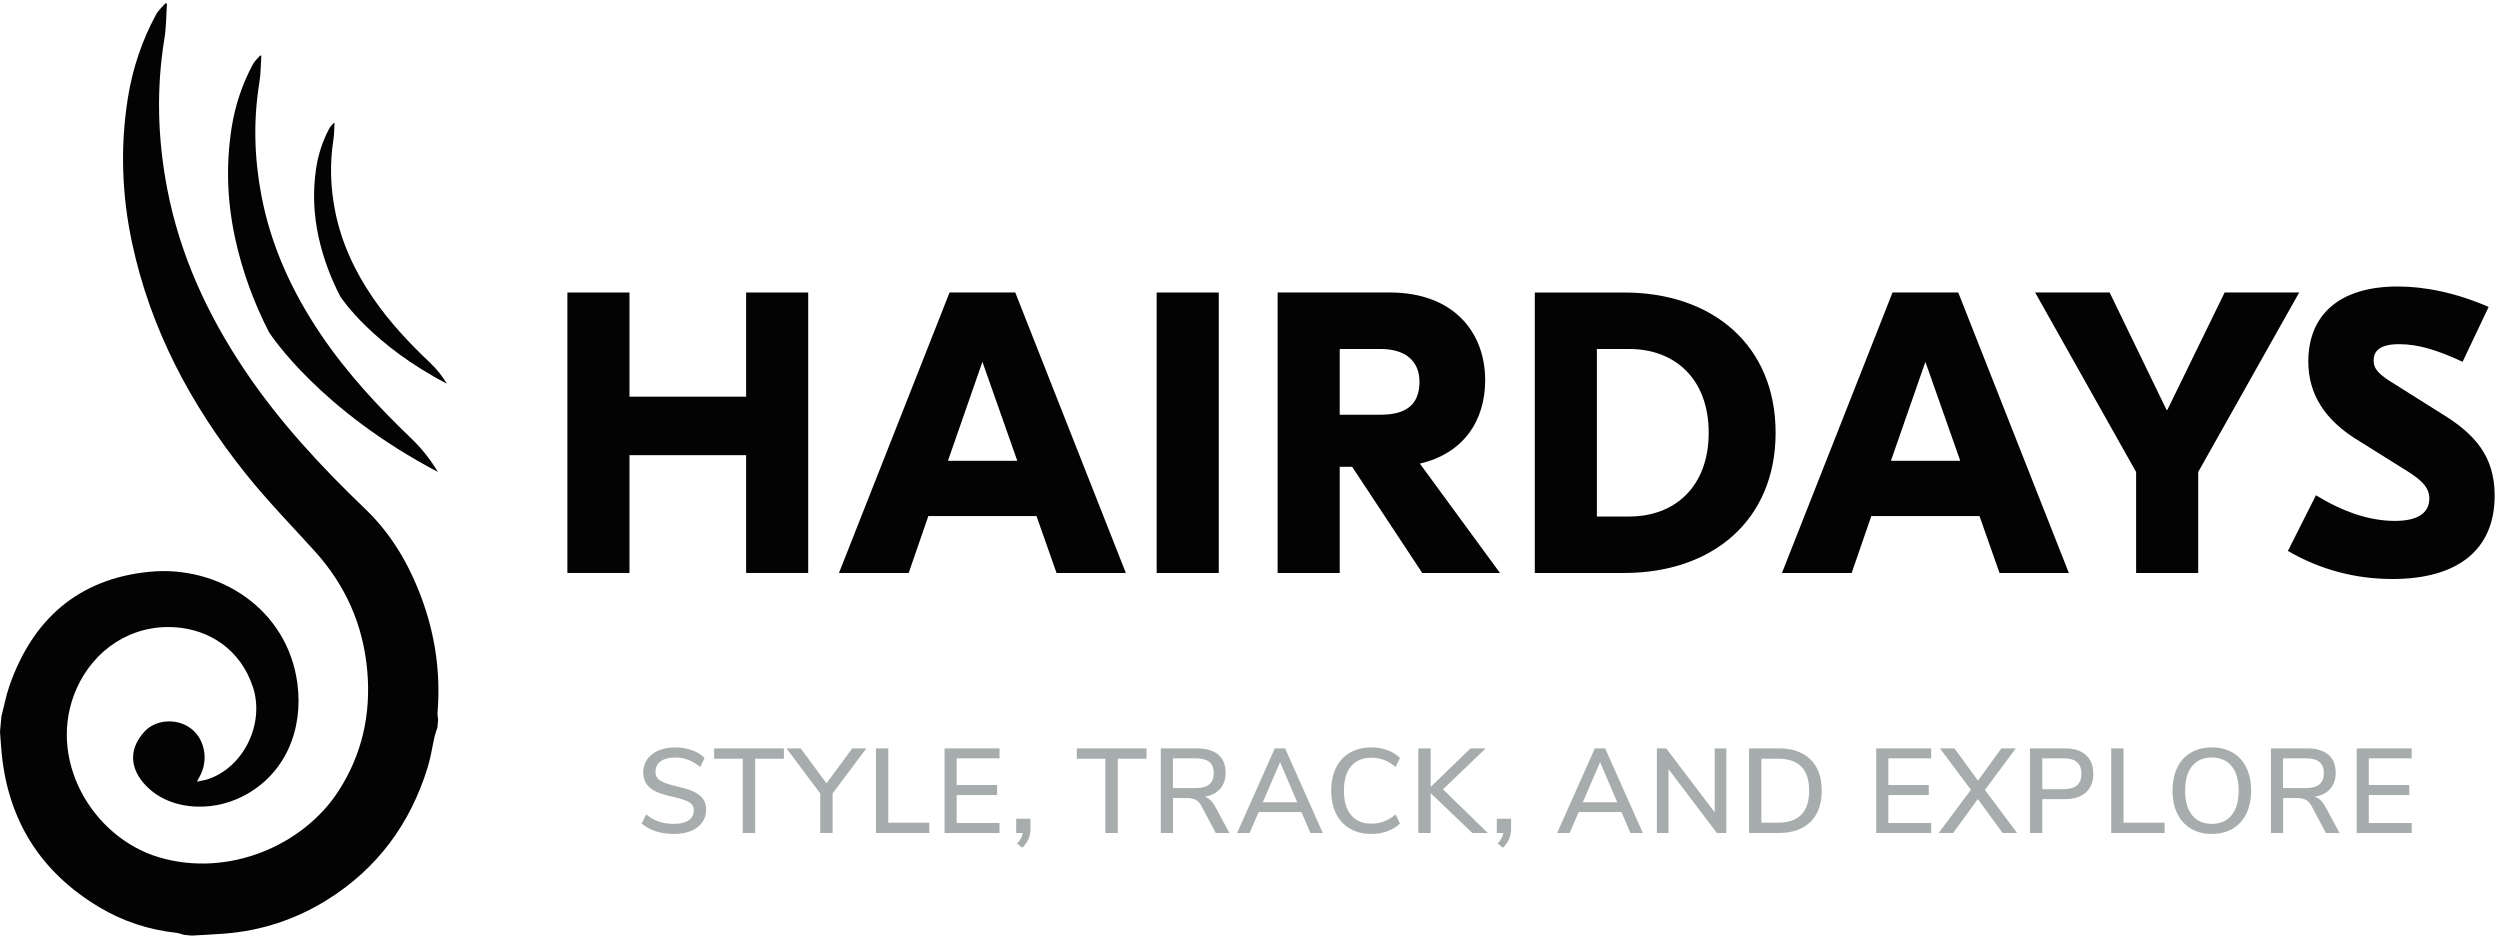 <?xml version="1.0" encoding="UTF-8"?>
<svg width="160px" height="60px" viewBox="0 0 160 60" version="1.1" xmlns="http://www.w3.org/2000/svg" xmlns:xlink="http://www.w3.org/1999/xlink">
    <!-- Generator: Sketch 52.6 (67491) - http://www.bohemiancoding.com/sketch -->
    <title>Logo</title>
    <desc>Created with Sketch.</desc>
    <g id="Landing" stroke="none" stroke-width="1" fill="none" fill-rule="evenodd">
        <g id="16_04_Error_404" transform="translate(-405, -60)">
            <g id="header" transform="translate(405, 60)">
                <g id="Logo">
                    <path d="M0.091,45.85 C0.258,45.204 0.381,44.541 0.598,43.911 C2.077,39.649 4.999,37.054 9.533,36.597 C14.014,36.145 18.407,38.981 19.034,43.751 C19.422,46.702 18.26,49.561 15.566,50.95 C13.431,52.052 10.623,51.851 9.141,50.058 C8.279,49.013 8.306,47.841 9.251,46.817 C9.975,46.033 11.334,45.948 12.227,46.629 C13.132,47.318 13.365,48.696 12.754,49.747 C12.722,49.803 12.693,49.859 12.603,50.024 C12.896,49.96 13.109,49.934 13.309,49.867 C15.601,49.103 16.959,46.303 16.183,43.96 C15.399,41.592 13.424,40.278 11.163,40.143 C8.393,39.976 6.02,41.575 4.912,44.047 C2.916,48.491 5.864,53.605 10.21,54.877 C14.617,56.168 19.427,54.123 21.69,50.585 C23.176,48.263 23.743,45.71 23.508,42.968 C23.255,40.015 22.12,37.455 20.131,35.261 C18.638,33.617 17.085,32.021 15.702,30.289 C12.214,25.918 9.636,21.076 8.455,15.558 C7.794,12.473 7.688,9.369 8.186,6.257 C8.486,4.383 9.085,2.595 9.992,0.921 C10.135,0.656 10.386,0.447 10.587,0.213 C10.621,0.217 10.653,0.22 10.686,0.222 C10.635,0.981 10.642,1.749 10.519,2.497 C9.996,5.692 10.091,8.875 10.694,12.043 C11.509,16.319 13.296,20.189 15.72,23.779 C17.914,27.027 20.562,29.878 23.383,32.581 C25.042,34.17 26.17,36.104 26.966,38.238 C27.851,40.607 28.206,43.057 28.004,45.585 C27.99,45.745 28.026,45.909 28.039,46.072 C28.025,46.236 28.009,46.399 27.994,46.563 C27.934,46.748 27.862,46.928 27.819,47.115 C27.665,47.784 27.569,48.47 27.367,49.125 C26.254,52.725 24.148,55.591 20.936,57.592 C18.93,58.841 16.731,59.569 14.367,59.752 C13.67,59.806 12.972,59.837 12.274,59.878 C12.11,59.862 11.947,59.847 11.783,59.832 C11.61,59.786 11.441,59.717 11.264,59.697 C9.511,59.504 7.869,58.965 6.356,58.062 C2.595,55.816 0.511,52.504 0.1,48.142 C0.059,47.706 0.034,47.27 0,46.833 C0.031,46.506 0.062,46.178 0.091,45.85" id="Fill-1" fill="#030303"></path>
                    <polygon id="Fill-4" fill="#030303" points="51.725 18.72 51.725 36.67 47.751 36.67 47.751 29.131 40.287 29.131 40.287 36.67 36.313 36.67 36.313 18.72 40.287 18.72 40.287 25.387 47.751 25.387 47.751 18.72"></polygon>
                    <path d="M65.106,29.49 L62.875,23.157 L60.669,29.49 L65.106,29.49 Z M66.336,33.029 L59.413,33.029 L58.156,36.671 L53.694,36.671 L60.772,18.719 L64.977,18.719 L72.055,36.671 L67.619,36.671 L66.336,33.029 Z" id="Fill-6" fill="#030303"></path>
                    <polygon id="Fill-8" fill="#030303" points="74.026 36.671 78.001 36.671 78.001 18.72 74.026 18.72"></polygon>
                    <path d="M85.742,26.542 L88.359,26.542 C89.949,26.542 90.846,25.926 90.846,24.438 C90.846,23.105 89.949,22.335 88.359,22.335 L85.742,22.335 L85.742,26.542 Z M86.537,29.875 L85.742,29.875 L85.742,36.671 L81.768,36.671 L81.768,18.719 L88.949,18.719 C92.974,18.719 95.051,21.208 95.051,24.336 C95.051,26.951 93.641,29.029 90.871,29.67 L96,36.671 L91.025,36.671 L86.537,29.875 Z" id="Fill-10" fill="#030303"></path>
                    <path d="M102.201,22.336 L102.201,33.056 L104.279,33.056 C107.177,33.056 109.356,31.158 109.356,27.695 C109.356,24.233 107.177,22.336 104.279,22.336 L102.201,22.336 Z M113.639,27.695 C113.639,33.286 109.612,36.671 103.945,36.671 L98.227,36.671 L98.227,18.72 L103.945,18.72 C109.612,18.72 113.639,22.104 113.639,27.695 Z" id="Fill-11" fill="#030303"></path>
                    <path d="M125.456,29.49 L123.225,23.157 L121.02,29.49 L125.456,29.49 Z M126.688,33.029 L119.764,33.029 L118.506,36.671 L114.045,36.671 L121.122,18.719 L125.328,18.719 L132.407,36.671 L127.97,36.671 L126.688,33.029 Z" id="Fill-12" fill="#030303"></path>
                    <polygon id="Fill-13" fill="#030303" points="140.685 30.208 140.685 36.671 136.711 36.671 136.711 30.208 130.248 18.719 135.017 18.719 138.659 26.234 138.71 26.234 142.377 18.719 147.148 18.719"></polygon>
                    <path d="M159.273,19.643 L157.606,23.156 C155.965,22.387 154.734,22.027 153.554,22.027 C152.298,22.027 151.913,22.464 151.913,23.08 C151.913,23.617 152.247,23.977 153.273,24.593 L156.247,26.465 C158.401,27.772 159.658,29.208 159.658,31.722 C159.658,35.183 157.298,37.056 153.117,37.056 C150.708,37.056 148.451,36.44 146.425,35.26 L148.22,31.697 C149.938,32.747 151.631,33.338 153.273,33.338 C154.708,33.338 155.477,32.85 155.477,31.901 C155.477,31.081 154.785,30.593 153.785,29.978 L151.041,28.26 C148.707,26.875 147.732,25.157 147.732,23.131 C147.732,20.207 149.656,18.336 153.451,18.336 C155.17,18.336 157.144,18.72 159.273,19.643" id="Fill-14" fill="#030303"></path>
                    <path d="M41.97,53.203 C41.621,53.091 41.319,52.924 41.068,52.704 L41.353,52.121 C41.618,52.336 41.893,52.49 42.177,52.585 C42.462,52.68 42.78,52.727 43.134,52.727 C43.538,52.727 43.85,52.652 44.072,52.501 C44.291,52.35 44.401,52.136 44.401,51.859 C44.401,51.624 44.298,51.449 44.094,51.333 C43.889,51.218 43.561,51.109 43.112,51.007 C42.68,50.915 42.327,50.81 42.051,50.692 C41.774,50.574 41.558,50.414 41.402,50.212 C41.247,50.01 41.167,49.753 41.167,49.44 C41.167,49.123 41.251,48.844 41.417,48.603 C41.583,48.362 41.82,48.174 42.127,48.039 C42.435,47.903 42.792,47.835 43.195,47.835 C43.574,47.835 43.931,47.893 44.266,48.008 C44.602,48.123 44.877,48.288 45.092,48.503 L44.817,49.087 C44.565,48.882 44.307,48.73 44.044,48.63 C43.78,48.53 43.5,48.48 43.203,48.48 C42.814,48.48 42.508,48.561 42.285,48.722 C42.062,48.883 41.951,49.107 41.951,49.394 C41.951,49.64 42.049,49.825 42.243,49.951 C42.437,50.076 42.75,50.19 43.18,50.293 C43.63,50.395 43.995,50.501 44.274,50.611 C44.554,50.721 44.776,50.873 44.942,51.065 C45.109,51.257 45.193,51.506 45.193,51.813 C45.193,52.126 45.109,52.4 44.942,52.635 C44.776,52.871 44.538,53.052 44.228,53.18 C43.918,53.308 43.551,53.372 43.126,53.372 C42.706,53.372 42.321,53.316 41.97,53.203 Z M47.534,53.311 L47.534,48.557 L45.706,48.557 L45.706,47.897 L50.169,47.897 L50.169,48.557 L48.332,48.557 L48.332,53.311 L47.534,53.311 Z M55.445,47.897 L53.286,50.784 L53.286,53.311 L52.495,53.311 L52.495,50.784 L50.338,47.897 L51.244,47.897 L52.895,50.131 L54.546,47.897 L55.445,47.897 Z M56.059,53.311 L56.059,47.897 L56.85,47.897 L56.85,52.65 L59.476,52.65 L59.476,53.311 L56.059,53.311 Z M60.452,53.311 L60.452,47.897 L63.97,47.897 L63.97,48.534 L61.227,48.534 L61.227,50.239 L63.816,50.239 L63.816,50.884 L61.227,50.884 L61.227,52.673 L63.97,52.673 L63.97,53.311 L60.452,53.311 Z M65.95,52.397 L65.95,53.019 C65.95,53.26 65.912,53.479 65.831,53.676 C65.753,53.873 65.617,54.066 65.429,54.256 L65.09,53.987 C65.305,53.757 65.429,53.531 65.458,53.311 L65.036,53.311 L65.036,52.397 L65.95,52.397 Z M70.743,53.311 L70.743,48.557 L68.915,48.557 L68.915,47.897 L73.378,47.897 L73.378,48.557 L71.541,48.557 L71.541,53.311 L70.743,53.311 Z M76.504,50.438 C76.903,50.438 77.199,50.36 77.39,50.204 C77.583,50.048 77.679,49.806 77.679,49.478 C77.679,49.151 77.584,48.911 77.393,48.76 C77.205,48.609 76.907,48.534 76.504,48.534 L75.068,48.534 L75.068,50.438 L76.504,50.438 Z M78.684,53.311 L77.809,53.311 L76.888,51.575 C76.785,51.391 76.663,51.261 76.523,51.187 C76.381,51.113 76.197,51.076 75.965,51.076 L75.075,51.076 L75.075,53.311 L74.291,53.311 L74.291,47.896 L76.595,47.896 C77.194,47.896 77.651,48.029 77.967,48.296 C78.282,48.562 78.439,48.951 78.439,49.463 C78.439,49.878 78.323,50.218 78.088,50.484 C77.857,50.751 77.525,50.92 77.095,50.991 C77.361,51.073 77.582,51.273 77.756,51.59 L78.684,53.311 Z M80.819,51.345 L83.023,51.345 L81.925,48.779 L80.819,51.345 Z M83.868,53.311 L83.292,51.974 L80.55,51.974 L79.974,53.311 L79.175,53.311 L81.587,47.896 L82.247,47.896 L84.659,53.311 L83.868,53.311 Z M86.399,53.035 C86.011,52.809 85.715,52.488 85.508,52.071 C85.3,51.654 85.197,51.163 85.197,50.6 C85.197,50.037 85.3,49.547 85.508,49.129 C85.715,48.712 86.011,48.392 86.399,48.169 C86.785,47.947 87.238,47.835 87.761,47.835 C88.131,47.835 88.472,47.893 88.79,48.008 C89.107,48.123 89.376,48.288 89.597,48.504 L89.32,49.087 C89.07,48.877 88.82,48.726 88.571,48.634 C88.324,48.542 88.056,48.496 87.768,48.496 C87.206,48.496 86.772,48.678 86.468,49.041 C86.162,49.405 86.01,49.924 86.01,50.6 C86.01,51.276 86.162,51.797 86.468,52.163 C86.772,52.529 87.206,52.712 87.768,52.712 C88.056,52.712 88.324,52.666 88.571,52.574 C88.82,52.482 89.07,52.331 89.32,52.121 L89.597,52.704 C89.376,52.92 89.107,53.085 88.79,53.2 C88.472,53.315 88.131,53.373 87.761,53.373 C87.238,53.373 86.785,53.26 86.399,53.035 Z M95.219,53.311 L94.228,53.311 L91.563,50.761 L91.563,53.311 L90.772,53.311 L90.772,47.897 L91.563,47.897 L91.563,50.362 L94.113,47.897 L95.087,47.897 L92.354,50.515 L95.219,53.311 Z M96.709,52.397 L96.709,53.019 C96.709,53.26 96.669,53.479 96.59,53.676 C96.51,53.873 96.376,54.066 96.186,54.256 L95.849,53.987 C96.064,53.757 96.186,53.531 96.217,53.311 L95.795,53.311 L95.795,52.397 L96.709,52.397 Z M101.301,51.345 L103.505,51.345 L102.407,48.779 L101.301,51.345 Z M104.35,53.311 L103.774,51.974 L101.032,51.974 L100.456,53.311 L99.658,53.311 L102.069,47.896 L102.73,47.896 L105.141,53.311 L104.35,53.311 Z M109.741,47.897 L110.486,47.897 L110.486,53.311 L109.88,53.311 L106.785,49.225 L106.785,53.311 L106.04,53.311 L106.04,47.897 L106.639,47.897 L109.741,51.99 L109.741,47.897 Z M113.789,52.65 C115.12,52.65 115.787,51.967 115.787,50.6 C115.787,49.238 115.12,48.557 113.789,48.557 L112.729,48.557 L112.729,52.65 L113.789,52.65 Z M111.939,47.896 L113.835,47.896 C114.712,47.896 115.389,48.132 115.87,48.603 C116.351,49.074 116.592,49.74 116.592,50.6 C116.592,51.46 116.351,52.127 115.87,52.6 C115.389,53.074 114.712,53.311 113.835,53.311 L111.939,53.311 L111.939,47.896 Z M120.079,53.311 L120.079,47.897 L123.596,47.897 L123.596,48.534 L120.854,48.534 L120.854,50.239 L123.443,50.239 L123.443,50.884 L120.854,50.884 L120.854,52.673 L123.596,52.673 L123.596,53.311 L120.079,53.311 Z M127.036,50.554 L129.095,53.311 L128.167,53.311 L126.583,51.138 L125.001,53.311 L124.073,53.311 L126.138,50.546 L124.156,47.897 L125.087,47.897 L126.591,49.963 L128.088,47.897 L129.01,47.897 L127.036,50.554 Z M132.075,50.508 C132.833,50.508 133.212,50.177 133.212,49.517 C133.212,48.862 132.833,48.534 132.075,48.534 L130.708,48.534 L130.708,50.508 L132.075,50.508 Z M129.917,47.897 L132.159,47.897 C132.733,47.897 133.178,48.037 133.496,48.319 C133.813,48.601 133.972,49 133.972,49.517 C133.972,50.029 133.813,50.428 133.496,50.715 C133.178,51.002 132.733,51.145 132.159,51.145 L130.708,51.145 L130.708,53.311 L129.917,53.311 L129.917,47.897 Z M135.116,53.311 L135.116,47.897 L135.906,47.897 L135.906,52.65 L138.534,52.65 L138.534,53.311 L135.116,53.311 Z M142.819,52.174 C143.121,51.805 143.272,51.281 143.272,50.6 C143.272,49.919 143.122,49.395 142.824,49.029 C142.524,48.663 142.099,48.48 141.553,48.48 C141.015,48.48 140.597,48.663 140.296,49.029 C139.998,49.395 139.848,49.919 139.848,50.6 C139.848,51.281 139.998,51.805 140.296,52.174 C140.597,52.543 141.015,52.727 141.553,52.727 C142.096,52.727 142.518,52.543 142.819,52.174 Z M140.22,53.034 C139.844,52.809 139.552,52.489 139.347,52.074 C139.143,51.659 139.042,51.171 139.042,50.607 C139.042,50.039 139.141,49.546 139.344,49.129 C139.546,48.712 139.836,48.392 140.217,48.169 C140.595,47.946 141.04,47.835 141.553,47.835 C142.069,47.835 142.518,47.946 142.897,48.169 C143.274,48.392 143.565,48.712 143.767,49.129 C143.97,49.546 144.072,50.036 144.072,50.6 C144.072,51.163 143.97,51.653 143.767,52.07 C143.565,52.488 143.274,52.809 142.897,53.034 C142.518,53.259 142.069,53.372 141.553,53.372 C141.04,53.372 140.597,53.259 140.22,53.034 Z M147.55,50.438 C147.949,50.438 148.245,50.36 148.437,50.204 C148.629,50.048 148.725,49.806 148.725,49.478 C148.725,49.151 148.63,48.911 148.441,48.76 C148.252,48.609 147.955,48.534 147.55,48.534 L146.114,48.534 L146.114,50.438 L147.55,50.438 Z M149.731,53.311 L148.857,53.311 L147.934,51.575 C147.832,51.391 147.71,51.261 147.569,51.187 C147.428,51.113 147.243,51.076 147.012,51.076 L146.122,51.076 L146.122,53.311 L145.338,53.311 L145.338,47.896 L147.642,47.896 C148.241,47.896 148.698,48.029 149.013,48.296 C149.328,48.562 149.485,48.951 149.485,49.463 C149.485,49.878 149.369,50.218 149.136,50.484 C148.903,50.751 148.572,50.92 148.141,50.991 C148.408,51.073 148.628,51.273 148.803,51.59 L149.731,53.311 Z M150.83,53.311 L150.83,47.897 L154.348,47.897 L154.348,48.534 L151.604,48.534 L151.604,50.239 L154.194,50.239 L154.194,50.884 L151.604,50.884 L151.604,52.673 L154.348,52.673 L154.348,53.311 L150.83,53.311 Z" id="Combined-Shape" fill="#A7ADAD"></path>
                    <path d="M17.209,21.249 C17.355,21.476 20.482,26.241 28.027,30.206 C27.565,29.438 27.015,28.725 26.349,28.087 C24.212,26.039 22.203,23.878 20.542,21.417 C18.702,18.694 17.348,15.762 16.731,12.521 C16.274,10.119 16.203,7.707 16.599,5.285 C16.693,4.719 16.685,4.137 16.725,3.562 C16.701,3.559 16.675,3.557 16.651,3.554 C16.498,3.732 16.308,3.89 16.199,4.091 C15.511,5.359 15.057,6.715 14.83,8.135 C14.453,10.494 14.534,12.847 15.034,15.184 C15.495,17.335 16.238,19.348 17.209,21.249" id="Fill-37" fill="#030303"></path>
                    <path d="M21.778,18.973 C21.87,19.114 23.85,22.093 28.601,24.555 C28.308,24.075 27.96,23.629 27.539,23.231 C26.19,21.954 24.922,20.603 23.87,19.065 C22.706,17.364 21.845,15.528 21.446,13.497 C21.15,11.99 21.097,10.477 21.337,8.955 C21.394,8.6 21.387,8.234 21.409,7.874 C21.394,7.873 21.378,7.87 21.363,7.869 C21.268,7.981 21.149,8.081 21.081,8.208 C20.654,9.005 20.375,9.859 20.236,10.751 C20.009,12.232 20.067,13.709 20.391,15.175 C20.687,16.523 21.162,17.784 21.778,18.973" id="Fill-38" fill="#030303"></path>
                </g>
            </g>
        </g>
    </g>
</svg>